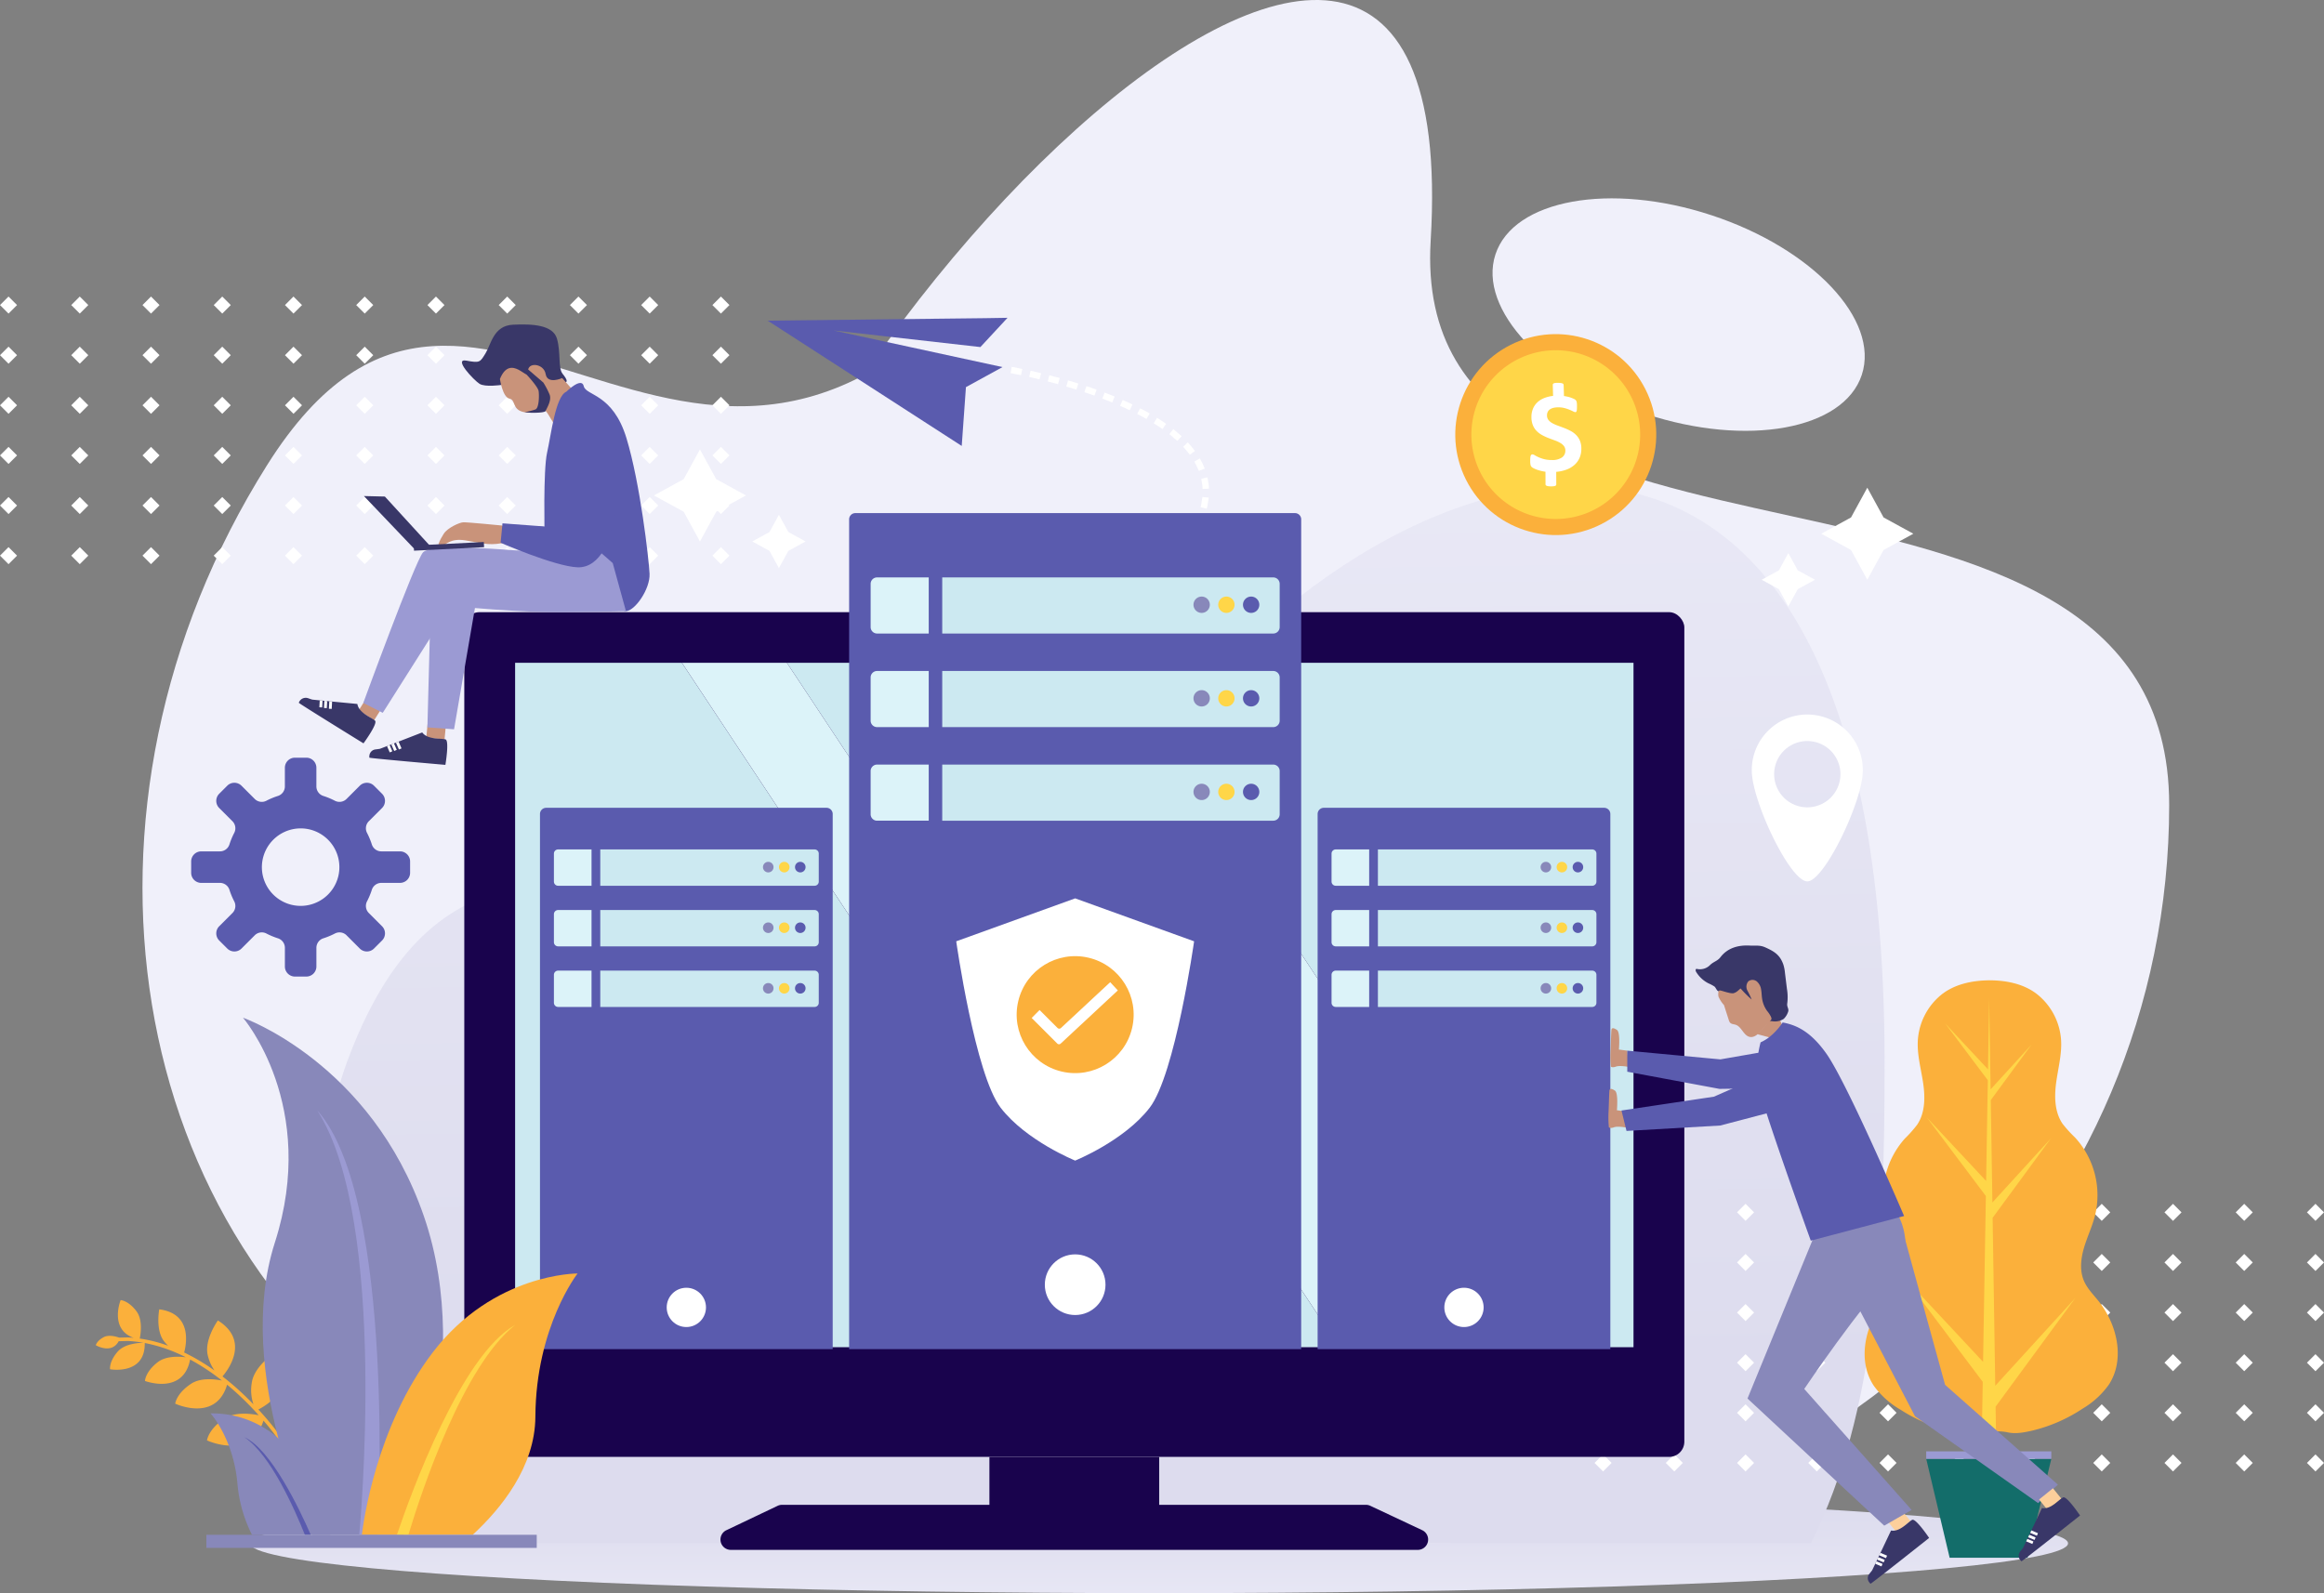 <svg xmlns="http://www.w3.org/2000/svg" xmlns:xlink="http://www.w3.org/1999/xlink" width="748.372" height="513.136" viewBox="0 0 748.372 513.136"><rect x="0" y="0" width="748.372" height="513.136" fill="#808080" stroke="none"/><defs><style>.a{fill:url(#a);}.b{fill:url(#b);}.c{fill:url(#c);}.d{fill:url(#d);}.e{fill:url(#e);}.f,.h{fill:#fff;}.g{fill:#5a5bae;}.h{fill-rule:evenodd;}.i{fill:#19034d;}.j{fill:#cce9f1;}.k{fill:#dcf3f9;}.l{fill:#fbb03b;}.m{fill:#ffd648;}.n{fill:#136d6a;}.o{fill:#9b9ad3;}.p{fill:#8888ba;}.q{fill:#c9937a;}.r{fill:#393768;}.s{fill:#fdcf9b;}</style><linearGradient id="a" x1="0.5" y1="1.783" x2="0.5" y2="0.155" gradientUnits="objectBoundingBox"><stop offset="0" stop-color="#f0f0fa"/><stop offset="0.998" stop-color="#dddcee"/></linearGradient><linearGradient id="b" x1="1.332" y1="0.5" x2="2.332" y2="0.5" xlink:href="#a"/><linearGradient id="c" x1="6.577" y1="0.024" x2="6.963" y2="0.668" xlink:href="#a"/><linearGradient id="d" x1="-5.573" y1="-0.103" x2="-5.555" y2="0.981" xlink:href="#a"/><linearGradient id="e" x1="-12.001" y1="-0.573" x2="-12.263" y2="0.736" xlink:href="#a"/></defs><g transform="translate(-35.61 -49.328)"><ellipse class="a" cx="292.735" cy="16.046" rx="292.735" ry="16.046" transform="translate(116.091 530.371)"/><path class="b" d="M446.81,393.432c-60.316,139.21-204.543,149.963-302.026,88.675S24.472,281.752,93.793,171.49,236.267,238.664,340.946,89.3C413.3-13.94,498.59,273.924,446.81,393.432Z" transform="translate(27.794 27.693)"/><path class="c" d="M599.107,308.6c0,131.341-106.472,237.814-237.814,237.814S123.479,439.946,123.479,308.6,373.826-79.654,361.293,126.825C353.673,252.385,599.107,177.266,599.107,308.6Z" transform="translate(135.022 0)"/><path class="d" d="M555.224,451.558c21.254-42.4,23.745-96.24,23.745-154.843,0-279.014-188.91-188.915-247.6-81.3-65.468,120.056-195.82-60.126-247.6,81.3-20.148,55.03,8.259,112.439,33.633,154.843Z" transform="translate(63.519 94.86)"/><ellipse class="e" cx="33.707" cy="62.093" rx="33.707" ry="62.093" transform="translate(506.649 163.29) rotate(-71.807)"/><rect class="f" width="3.883" height="3.883" transform="matrix(0.707, -0.707, 0.707, 0.707, 755.549, 504.374)"/><rect class="f" width="3.883" height="3.883" transform="translate(755.549 488.233) rotate(-45)"/><rect class="f" width="3.883" height="3.883" transform="translate(755.549 472.091) rotate(-45)"/><rect class="f" width="3.883" height="3.883" transform="translate(755.549 455.949) rotate(-45)"/><rect class="f" width="3.883" height="3.883" transform="matrix(0.707, -0.707, 0.707, 0.707, 755.549, 439.808)"/><rect class="f" width="3.883" height="3.883" transform="matrix(0.707, -0.707, 0.707, 0.707, 755.549, 520.516)"/><rect class="f" width="3.883" height="3.883" transform="matrix(0.707, -0.707, 0.707, 0.707, 732.609, 504.374)"/><rect class="f" width="3.883" height="3.883" transform="translate(732.609 488.233) rotate(-45)"/><rect class="f" width="3.883" height="3.883" transform="translate(732.609 472.091) rotate(-45)"/><rect class="f" width="3.883" height="3.883" transform="translate(732.609 455.949) rotate(-45)"/><rect class="f" width="3.883" height="3.883" transform="matrix(0.707, -0.707, 0.707, 0.707, 732.609, 439.808)"/><rect class="f" width="3.883" height="3.883" transform="matrix(0.707, -0.707, 0.707, 0.707, 732.609, 520.516)"/><rect class="f" width="3.883" height="3.883" transform="translate(709.668 504.374) rotate(-44.998)"/><rect class="f" width="3.883" height="3.883" transform="translate(709.668 488.233) rotate(-45.001)"/><rect class="f" width="3.883" height="3.883" transform="translate(709.668 472.091) rotate(-45.001)"/><rect class="f" width="3.883" height="3.883" transform="translate(709.668 455.949) rotate(-45.001)"/><rect class="f" width="3.883" height="3.883" transform="translate(709.668 439.808) rotate(-45.003)"/><rect class="f" width="3.883" height="3.883" transform="translate(709.668 520.516) rotate(-45.003)"/><rect class="f" width="3.883" height="3.883" transform="translate(686.727 504.374) rotate(-45)"/><rect class="f" width="3.883" height="3.883" transform="matrix(0.707, -0.707, 0.707, 0.707, 686.727, 488.233)"/><rect class="f" width="3.883" height="3.883" transform="matrix(0.707, -0.707, 0.707, 0.707, 686.727, 472.091)"/><rect class="f" width="3.883" height="3.883" transform="matrix(0.707, -0.707, 0.707, 0.707, 686.727, 455.949)"/><rect class="f" width="3.883" height="3.883" transform="translate(686.727 439.808) rotate(-45.005)"/><rect class="f" width="3.883" height="3.883" transform="matrix(0.707, -0.707, 0.707, 0.707, 686.727, 520.516)"/><rect class="f" width="3.883" height="3.883" transform="translate(663.787 504.374) rotate(-45)"/><rect class="f" width="3.883" height="3.883" transform="matrix(0.707, -0.707, 0.707, 0.707, 663.787, 488.233)"/><rect class="f" width="3.883" height="3.883" transform="matrix(0.707, -0.707, 0.707, 0.707, 663.787, 472.091)"/><rect class="f" width="3.883" height="3.883" transform="matrix(0.707, -0.707, 0.707, 0.707, 663.787, 455.949)"/><rect class="f" width="3.883" height="3.883" transform="translate(663.787 439.808) rotate(-45.005)"/><rect class="f" width="3.883" height="3.883" transform="matrix(0.707, -0.707, 0.707, 0.707, 663.787, 520.516)"/><rect class="f" width="3.883" height="3.883" transform="translate(640.846 504.374) rotate(-45)"/><rect class="f" width="3.883" height="3.883" transform="matrix(0.707, -0.707, 0.707, 0.707, 640.846, 488.233)"/><rect class="f" width="3.883" height="3.883" transform="matrix(0.707, -0.707, 0.707, 0.707, 640.846, 472.091)"/><rect class="f" width="3.883" height="3.883" transform="matrix(0.707, -0.707, 0.707, 0.707, 640.846, 455.949)"/><rect class="f" width="3.883" height="3.883" transform="translate(640.846 439.808) rotate(-45.005)"/><rect class="f" width="3.883" height="3.883" transform="matrix(0.707, -0.707, 0.707, 0.707, 640.846, 520.516)"/><rect class="f" width="3.883" height="3.883" transform="matrix(0.707, -0.707, 0.707, 0.707, 617.905, 504.374)"/><rect class="f" width="3.883" height="3.883" transform="translate(617.905 488.233) rotate(-45)"/><rect class="f" width="3.883" height="3.883" transform="translate(617.905 472.091) rotate(-45)"/><rect class="f" width="3.883" height="3.883" transform="translate(617.905 455.949) rotate(-45)"/><rect class="f" width="3.883" height="3.883" transform="matrix(0.707, -0.707, 0.707, 0.707, 617.905, 439.808)"/><rect class="f" width="3.883" height="3.883" transform="translate(617.905 520.516) rotate(-45)"/><rect class="f" width="3.883" height="3.883" transform="matrix(0.707, -0.707, 0.707, 0.707, 594.964, 504.374)"/><rect class="f" width="3.883" height="3.883" transform="translate(594.964 488.233) rotate(-45)"/><rect class="f" width="3.883" height="3.883" transform="translate(594.964 472.091) rotate(-45)"/><rect class="f" width="3.883" height="3.883" transform="translate(594.964 455.949) rotate(-45)"/><rect class="f" width="3.883" height="3.883" transform="matrix(0.707, -0.707, 0.707, 0.707, 594.964, 439.808)"/><rect class="f" width="3.883" height="3.883" transform="matrix(0.707, -0.707, 0.707, 0.707, 594.964, 520.516)"/><rect class="f" width="3.883" height="3.883" transform="matrix(0.707, -0.707, 0.707, 0.707, 572.024, 504.374)"/><rect class="f" width="3.883" height="3.883" transform="translate(572.024 488.233) rotate(-45)"/><rect class="f" width="3.883" height="3.883" transform="translate(572.024 472.091) rotate(-45)"/><rect class="f" width="3.883" height="3.883" transform="translate(572.024 455.949) rotate(-45)"/><rect class="f" width="3.883" height="3.883" transform="matrix(0.707, -0.707, 0.707, 0.707, 572.024, 439.808)"/><rect class="f" width="3.883" height="3.883" transform="matrix(0.707, -0.707, 0.707, 0.707, 572.024, 520.516)"/><rect class="f" width="3.883" height="3.883" transform="matrix(0.707, -0.707, 0.707, 0.707, 778.49, 504.374)"/><rect class="f" width="3.883" height="3.883" transform="translate(778.49 488.233) rotate(-45)"/><rect class="f" width="3.883" height="3.883" transform="translate(778.49 472.091) rotate(-45)"/><rect class="f" width="3.883" height="3.883" transform="translate(778.49 455.949) rotate(-45)"/><rect class="f" width="3.883" height="3.883" transform="matrix(0.707, -0.707, 0.707, 0.707, 778.49, 439.808)"/><rect class="f" width="3.883" height="3.883" transform="matrix(0.707, -0.707, 0.707, 0.707, 778.49, 520.516)"/><rect class="f" width="3.883" height="3.883" transform="matrix(0.707, -0.707, 0.707, 0.707, 549.083, 504.374)"/><rect class="f" width="3.883" height="3.883" transform="translate(549.083 488.233) rotate(-45)"/><rect class="f" width="3.883" height="3.883" transform="translate(549.083 472.091) rotate(-45)"/><rect class="f" width="3.883" height="3.883" transform="translate(549.083 455.949) rotate(-45)"/><rect class="f" width="3.883" height="3.883" transform="matrix(0.707, -0.707, 0.707, 0.707, 549.083, 439.808)"/><rect class="f" width="3.883" height="3.883" transform="translate(549.083 520.516) rotate(-45.002)"/><rect class="f" width="3.883" height="3.883" transform="matrix(0.707, -0.707, 0.707, 0.707, 58.551, 163.726)"/><rect class="f" width="3.883" height="3.883" transform="matrix(0.707, -0.707, 0.707, 0.707, 58.551, 179.868)"/><rect class="f" width="3.883" height="3.883" transform="translate(58.551 196.01) rotate(-45)"/><rect class="f" width="3.883" height="3.883" transform="translate(58.551 212.151) rotate(-45)"/><rect class="f" width="3.883" height="3.883" transform="translate(58.551 228.293) rotate(-45)"/><rect class="f" width="3.883" height="3.883" transform="matrix(0.707, -0.707, 0.707, 0.707, 58.551, 147.585)"/><rect class="f" width="3.883" height="3.883" transform="matrix(0.707, -0.707, 0.707, 0.707, 81.491, 163.726)"/><rect class="f" width="3.883" height="3.883" transform="matrix(0.707, -0.707, 0.707, 0.707, 81.491, 179.868)"/><rect class="f" width="3.883" height="3.883" transform="matrix(0.707, -0.707, 0.707, 0.707, 81.491, 196.01)"/><rect class="f" width="3.883" height="3.883" transform="matrix(0.707, -0.707, 0.707, 0.707, 81.491, 212.152)"/><rect class="f" width="3.883" height="3.883" transform="matrix(0.707, -0.707, 0.707, 0.707, 81.491, 228.293)"/><rect class="f" width="3.883" height="3.883" transform="matrix(0.707, -0.707, 0.707, 0.707, 81.491, 147.585)"/><rect class="f" width="3.883" height="3.883" transform="translate(104.432 163.726) rotate(-45)"/><rect class="f" width="3.883" height="3.883" transform="translate(104.432 179.868) rotate(-45)"/><rect class="f" width="3.883" height="3.883" transform="matrix(0.707, -0.707, 0.707, 0.707, 104.432, 196.01)"/><rect class="f" width="3.883" height="3.883" transform="matrix(0.707, -0.707, 0.707, 0.707, 104.432, 212.152)"/><rect class="f" width="3.883" height="3.883" transform="matrix(0.707, -0.707, 0.707, 0.707, 104.432, 228.293)"/><rect class="f" width="3.883" height="3.883" transform="matrix(0.707, -0.707, 0.707, 0.707, 104.432, 147.585)"/><rect class="f" width="3.883" height="3.883" transform="translate(127.373 163.726) rotate(-45)"/><rect class="f" width="3.883" height="3.883" transform="translate(127.373 179.868) rotate(-45)"/><rect class="f" width="3.883" height="3.883" transform="translate(127.373 196.01) rotate(-45.002)"/><rect class="f" width="3.883" height="3.883" transform="translate(127.373 212.152) rotate(-45.002)"/><rect class="f" width="3.883" height="3.883" transform="translate(127.373 228.293) rotate(-45.002)"/><rect class="f" width="3.883" height="3.883" transform="matrix(0.707, -0.707, 0.707, 0.707, 127.373, 147.585)"/><rect class="f" width="3.883" height="3.883" transform="matrix(0.707, -0.707, 0.707, 0.707, 150.314, 163.726)"/><rect class="f" width="3.883" height="3.883" transform="matrix(0.707, -0.707, 0.707, 0.707, 150.314, 179.868)"/><rect class="f" width="3.883" height="3.883" transform="translate(150.314 196.01) rotate(-45)"/><rect class="f" width="3.883" height="3.883" transform="translate(150.313 212.151) rotate(-45)"/><rect class="f" width="3.883" height="3.883" transform="translate(150.314 228.293) rotate(-45)"/><rect class="f" width="3.883" height="3.883" transform="translate(150.313 147.585) rotate(-45)"/><rect class="f" width="3.883" height="3.883" transform="matrix(0.707, -0.707, 0.707, 0.707, 173.254, 163.726)"/><rect class="f" width="3.883" height="3.883" transform="matrix(0.707, -0.707, 0.707, 0.707, 173.254, 179.868)"/><rect class="f" width="3.883" height="3.883" transform="translate(173.254 196.01) rotate(-45)"/><rect class="f" width="3.883" height="3.883" transform="translate(173.254 212.151) rotate(-45)"/><rect class="f" width="3.883" height="3.883" transform="translate(173.254 228.293) rotate(-45)"/><rect class="f" width="3.883" height="3.883" transform="matrix(0.707, -0.707, 0.707, 0.707, 173.254, 147.585)"/><rect class="f" width="3.883" height="3.883" transform="matrix(0.707, -0.707, 0.707, 0.707, 196.195, 163.726)"/><rect class="f" width="3.883" height="3.883" transform="matrix(0.707, -0.707, 0.707, 0.707, 196.195, 179.868)"/><rect class="f" width="3.883" height="3.883" transform="translate(196.195 196.01) rotate(-45)"/><rect class="f" width="3.883" height="3.883" transform="translate(196.195 212.151) rotate(-45)"/><rect class="f" width="3.883" height="3.883" transform="translate(196.195 228.293) rotate(-45)"/><rect class="f" width="3.883" height="3.883" transform="matrix(0.707, -0.707, 0.707, 0.707, 196.195, 147.585)"/><rect class="f" width="3.883" height="3.883" transform="matrix(0.707, -0.707, 0.707, 0.707, 219.136, 163.726)"/><rect class="f" width="3.883" height="3.883" transform="matrix(0.707, -0.707, 0.707, 0.707, 219.136, 179.868)"/><rect class="f" width="3.883" height="3.883" transform="translate(219.136 196.01) rotate(-45)"/><rect class="f" width="3.883" height="3.883" transform="translate(219.136 212.151) rotate(-45)"/><rect class="f" width="3.883" height="3.883" transform="translate(219.136 228.293) rotate(-45)"/><rect class="f" width="3.883" height="3.883" transform="matrix(0.707, -0.707, 0.707, 0.707, 219.136, 147.585)"/><rect class="f" width="3.883" height="3.883" transform="translate(242.076 163.726) rotate(-44.997)"/><rect class="f" width="3.883" height="3.883" transform="translate(242.076 179.868) rotate(-44.997)"/><rect class="f" width="3.883" height="3.883" transform="translate(242.076 196.01) rotate(-45)"/><rect class="f" width="3.883" height="3.883" transform="translate(242.076 212.151) rotate(-45)"/><rect class="f" width="3.883" height="3.883" transform="translate(242.076 228.293) rotate(-45)"/><rect class="f" width="3.883" height="3.883" transform="matrix(0.707, -0.707, 0.707, 0.707, 242.076, 147.585)"/><rect class="f" width="3.883" height="3.883" transform="matrix(0.707, -0.707, 0.707, 0.707, 35.61, 163.726)"/><rect class="f" width="3.883" height="3.883" transform="matrix(0.707, -0.707, 0.707, 0.707, 35.61, 179.868)"/><rect class="f" width="3.883" height="3.883" transform="translate(35.61 196.01) rotate(-45)"/><rect class="f" width="3.883" height="3.883" transform="translate(35.61 212.151) rotate(-45)"/><rect class="f" width="3.883" height="3.883" transform="translate(35.61 228.293) rotate(-45)"/><rect class="f" width="3.883" height="3.883" transform="matrix(0.707, -0.707, 0.707, 0.707, 35.61, 147.585)"/><rect class="f" width="3.883" height="3.883" transform="matrix(0.707, -0.707, 0.707, 0.707, 265.017, 163.726)"/><rect class="f" width="3.883" height="3.883" transform="matrix(0.707, -0.707, 0.707, 0.707, 265.017, 179.868)"/><rect class="f" width="3.883" height="3.883" transform="translate(265.017 196.01) rotate(-45)"/><rect class="f" width="3.883" height="3.883" transform="translate(265.017 212.151) rotate(-45)"/><rect class="f" width="3.883" height="3.883" transform="translate(265.017 228.293) rotate(-45)"/><rect class="f" width="3.883" height="3.883" transform="matrix(0.707, -0.707, 0.707, 0.707, 265.017, 147.585)"/><path class="g" d="M59.878,178.955v3.655a3.247,3.247,0,0,0,3.247,3.247h6.007a3.215,3.215,0,0,1,3.067,2.222,23.774,23.774,0,0,0,1.555,3.742,3.211,3.211,0,0,1-.591,3.752l-4.251,4.254a3.243,3.243,0,0,0,0,4.589L71.5,207a3.246,3.246,0,0,0,4.591,0l4.251-4.251a3.215,3.215,0,0,1,3.752-.591,24.02,24.02,0,0,0,3.742,1.557,3.21,3.21,0,0,1,2.222,3.067v6a3.247,3.247,0,0,0,3.247,3.247h3.655a3.247,3.247,0,0,0,3.247-3.247v-6a3.21,3.21,0,0,1,2.222-3.067,24.009,24.009,0,0,0,3.742-1.555,3.211,3.211,0,0,1,3.752.588L114.169,207a3.246,3.246,0,0,0,4.591,0l2.585-2.585a3.243,3.243,0,0,0,0-4.589l-4.251-4.254a3.215,3.215,0,0,1-.591-3.752,23.775,23.775,0,0,0,1.555-3.742,3.215,3.215,0,0,1,3.067-2.222h6.007a3.247,3.247,0,0,0,3.247-3.247v-3.655a3.247,3.247,0,0,0-3.247-3.247h-6.007a3.212,3.212,0,0,1-3.067-2.222,23.873,23.873,0,0,0-1.555-3.742,3.215,3.215,0,0,1,.591-3.752l4.251-4.251a3.246,3.246,0,0,0,0-4.591l-2.585-2.585a3.246,3.246,0,0,0-4.591,0l-4.251,4.251a3.214,3.214,0,0,1-3.752.591,23.768,23.768,0,0,0-3.742-1.555,3.21,3.21,0,0,1-2.222-3.067v-6.007a3.246,3.246,0,0,0-3.247-3.244H93.3a3.246,3.246,0,0,0-3.247,3.244v6.007a3.21,3.21,0,0,1-2.222,3.067,23.769,23.769,0,0,0-3.742,1.555,3.215,3.215,0,0,1-3.752-.591l-4.251-4.251a3.246,3.246,0,0,0-4.591,0l-2.585,2.585a3.246,3.246,0,0,0,0,4.591l4.251,4.251a3.211,3.211,0,0,1,.591,3.752,23.873,23.873,0,0,0-1.555,3.742,3.212,3.212,0,0,1-3.067,2.222H63.125A3.247,3.247,0,0,0,59.878,178.955Zm37.692-10.41a12.48,12.48,0,1,1-14.682,14.679A12.495,12.495,0,0,1,97.57,168.545Z" transform="translate(37.291 147.835)"/><path class="g" d="M202.959,89.8l-69.891.8,62.479,40.352,1.356-18.943,11.771-6.455L154.259,93.755l47.3,5.352,3.256-3.511,5.484-5.914Z" transform="translate(149.757 62.007)"/><path class="h" d="M172.476,97.869l-.55,1.984c-1.1-.312-2.2-.6-3.308-.885l.515-1.994Q170.807,97.4,172.476,97.869Z" transform="translate(204.384 73.215)"/><path class="h" d="M166.714,96.4l3.37.791-.485,2-3.335-.783Z" transform="translate(200.767 72.331)"/><path class="h" d="M164.276,95.906l3.4.674-.421,2.013-3.356-.665Z" transform="translate(197.137 71.574)"/><path class="h" d="M175.552,101.1l.73-1.923,3.23,1.278-.782,1.9Z" transform="translate(215.038 76.598)"/><path class="h" d="M173.921,98.357c1.091.378,2.194.725,3.277,1.131l-.693,1.935c-1.068-.4-2.159-.741-3.234-1.116Z" transform="translate(211.535 75.34)"/><path class="h" d="M174.863,98.636l-.619,1.963c-1.086-.353-2.179-.677-3.275-1l.578-1.973C172.656,97.951,173.762,98.281,174.863,98.636Z" transform="translate(207.996 74.221)"/><path class="h" d="M183.159,102.383c.974.647,1.976,1.253,2.93,1.935L184.9,106c-.918-.657-1.89-1.245-2.833-1.872Z" transform="translate(225.056 81.526)"/><path class="h" d="M183.99,102.834l-1.02,1.786c-.972-.586-1.989-1.1-3-1.623l.944-1.826C181.95,101.708,182.988,102.23,183.99,102.834Z" transform="translate(221.834 79.662)"/><path class="h" d="M177.8,102l.827-1.882c1.07.441,2.113.961,3.163,1.451l-.888,1.854C179.873,102.941,178.856,102.433,177.8,102Z" transform="translate(218.498 78.041)"/><path class="h" d="M187.23,108.566l1.778-1.035c.586,1.058,1.108,2.166,1.588,3.28l-1.918.743C188.237,110.542,187.765,109.535,187.23,108.566Z" transform="translate(232.984 89.437)"/><path class="h" d="M185.809,106.9l1.5-1.4c.822.86,1.537,1.831,2.308,2.745l-1.654,1.223C187.242,108.616,186.58,107.713,185.809,106.9Z" transform="translate(230.8 86.317)"/><path class="h" d="M184.055,105.429l1.272-1.616,2.7,2.291-1.4,1.511Z" transform="translate(228.105 83.723)"/><path class="h" d="M190.471,115.452c-.469,1.1-.989,2.176-1.486,3.265l-1.829-.944c.462-1.017.951-2.027,1.393-3.052Z" transform="translate(232.87 100.485)"/><path class="h" d="M188.614,112.437l2.05.2-.284,1.8a9.674,9.674,0,0,1-.375,1.778l-1.989-.515a8.307,8.307,0,0,0,.337-1.626Z" transform="translate(234.19 96.975)"/><path class="h" d="M188.363,112.032l-.251-1.631,2-.462.287,1.819a8.689,8.689,0,0,1,.175,1.826l-2.055.089A7.292,7.292,0,0,0,188.363,112.032Z" transform="translate(234.339 93.137)"/><path class="h" d="M186.544,122.012c-.845.807-1.656,1.656-2.562,2.39l-1.362-1.542c.885-.713,1.667-1.537,2.488-2.318Z" transform="translate(225.9 109.428)"/><path class="h" d="M188.189,120.1l-2.339,2.634-1.5-1.408,2.253-2.536Z" transform="translate(228.56 106.736)"/><path class="h" d="M187.762,116.85l1.753,1.076-.924,1.519-1.057,1.418-1.659-1.216,1.013-1.355Z" transform="translate(230.902 103.757)"/><path class="h" d="M180.743,126.7l-2.947,1.839-1.057-1.765,2.9-1.81Z" transform="translate(216.864 116.223)"/><path class="h" d="M182.789,125.292l-2.866,1.974-1.143-1.71,2.813-1.937Z" transform="translate(219.999 114.157)"/><path class="h" d="M184.731,123.748c-.875.771-1.837,1.428-2.75,2.149l-1.243-1.639c.893-.705,1.837-1.347,2.686-2.1Z" transform="translate(223.008 111.913)"/><path class="h" d="M173.4,128.47l.894,1.853-3.133,1.467-.864-1.867Z" transform="translate(206.966 121.612)"/><path class="h" d="M176.486,129.2c-1.015.558-2.052,1.06-3.085,1.573l-.921-1.839c1.022-.507,2.05-1,3.049-1.555Z" transform="translate(210.32 119.937)"/><path class="h" d="M178.629,128c-1,.578-2,1.167-3.024,1.7l-.984-1.809c1.015-.523,2-1.1,2.986-1.672Z" transform="translate(213.608 118.155)"/><path class="h" d="M166.779,131.361l.75,1.915-3.22,1.249-.727-1.924Z" transform="translate(196.645 126.055)"/><path class="h" d="M169.011,130.454l.793,1.9-3.2,1.314-.768-1.908Z" transform="translate(200.115 124.66)"/><path class="h" d="M171.212,129.5l.84,1.878-3.169,1.382-.813-1.889Z" transform="translate(203.542 123.191)"/><path class="h" d="M159.964,133.819l.64,1.955-3.285,1.053-.623-1.96Z" transform="translate(186.065 129.831)"/><path class="h" d="M162.25,133.042l.674,1.943-3.266,1.114-.655-1.95Z" transform="translate(189.608 128.637)"/><path class="h" d="M164.512,132.227l.71,1.93-3.245,1.178-.69-1.938Z" transform="translate(193.12 127.386)"/><path class="h" d="M153.013,135.924l.549,1.982-3.328.906-.533-1.986Z" transform="translate(175.317 133.066)"/><path class="h" d="M155.338,135.256l.579,1.974-3.314.957-.562-1.978Z" transform="translate(178.91 132.04)"/><path class="h" d="M157.644,134.559l.609,1.965-3.3,1.01-.592-1.97Z" transform="translate(182.478 130.968)"/><path class="h" d="M142.623,138.453l3.348-.741.456,2.006-3.374.747Z" transform="translate(164.439 135.814)"/><path class="h" d="M148.324,137.152l.49,2-3.354.808-.472-2Z" transform="translate(168.073 134.954)"/><path class="h" d="M150.661,136.558l.52,1.99-3.34.859-.5-1.994Z" transform="translate(171.683 134.04)"/><rect class="i" width="392.878" height="272.079" rx="4.897" transform="translate(185.12 246.498)"/><path class="i" d="M128.971,257.918l16.506-7.856a3.322,3.322,0,0,1,1.431-.322h66.774V234.325h54.674V249.74h66.579a3.334,3.334,0,0,1,1.415.317l16.7,7.853a3.328,3.328,0,0,1-1.415,6.339H130.4A3.327,3.327,0,0,1,128.971,257.918Z" transform="translate(140.539 284.272)"/><path class="j" d="M345.4,133.483V353.931H322.275L176.327,133.483Z" transform="translate(216.23 129.315)"/><path class="j" d="M167.468,133.483,313.415,353.931H281.45L135.5,133.483Z" transform="translate(153.497 129.315)"/><path class="j" d="M115.351,133.483H154.7L300.649,353.931H101V133.483Z" transform="translate(100.486 129.315)"/><path class="k" d="M219.7,133.483,365.644,353.931H294.051L148.1,133.483Z" transform="translate(172.861 129.315)"/><path class="k" d="M155.985,133.483,301.933,353.931H268.12L122.173,133.483Z" transform="translate(133.015 129.315)"/><path class="l" d="M278.411,277.4c1.623-2.057,3.5-3.983,4.518-6.4,1.418-3.374.946-7.255-.132-10.75s-2.724-6.806-3.663-10.342a27.514,27.514,0,0,1,6.146-25.146,40.275,40.275,0,0,0,3.967-4.467c2.575-3.851,2.59-8.858,1.905-13.436s-1.981-9.132-1.7-13.754a20.639,20.639,0,0,1,7.392-14.52c4.223-3.478,9.9-4.7,15.382-4.779V173.8c.058,0,.117,0,.172,0l.175,0v.005c5.482.015,11.171,1.174,15.435,4.6a20.664,20.664,0,0,1,7.557,14.436c.327,4.619-.916,9.185-1.55,13.771s-.563,9.6,2.055,13.416a40.334,40.334,0,0,0,4.018,4.421,27.512,27.512,0,0,1,6.43,25.075c-.9,3.546-2.509,6.874-3.546,10.382s-1.466,7.394-.01,10.75c1.04,2.4,2.942,4.307,4.589,6.347,6.1,7.541,8.721,18.852,3.442,26.987a27.62,27.62,0,0,1-8.5,7.785,50.761,50.761,0,0,1-16.521,7.146c-2.585.563-5.261,1.07-7.858.416a18.325,18.325,0,0,0-4.891-.183,18.27,18.27,0,0,0-4.888.238c-2.59.685-5.269.205-7.861-.33a50.751,50.751,0,0,1-16.6-6.956,27.59,27.59,0,0,1-8.589-7.691C269.9,296.348,272.4,285.009,278.411,277.4Z" transform="translate(363.739 191.269)"/><path class="m" d="M277.362,265.975l25.351,27.16.9-53.409c-3.823-5.083-19.009-25.3-19.009-25.3l19.091,20.453.548-32.451c-1.656-2.2-13.733-18.279-13.733-18.279L304.3,198.922l.383-22.807.459,29.257,13.2-14.461s-10.547,14.378-13.142,17.911l.518,32.979,18.873-20.681s-15.166,20.671-18.8,25.615l.847,54.1,25.772-28.245s-23.022,31.386-25.666,34.98l.124,7.985-4.533.025.271-16C297.675,293.018,277.362,265.975,277.362,265.975Z" transform="translate(371.483 194.825)"/><rect class="l" width="4.549" height="8.724" transform="translate(678.304 519.099) rotate(180)"/><path class="n" d="M320.421,234.566H280.139l7.546,31.848h25.079Z" transform="translate(375.749 284.641)"/><rect class="o" width="40.282" height="2.416" transform="translate(696.17 519.207) rotate(180)"/><path class="f" d="M276.4,120.836l-9.583,5.241,9.583,5.241,5.241,9.583,5.241-9.583,9.583-5.241-9.583-5.241-5.241-9.583Z" transform="translate(355.276 95.156)"/><path class="f" d="M264.8,125.106l-5.549,3.035,5.549,3.035,3.035,5.549,3.035-5.549,5.549-3.035-5.549-3.035-3.035-5.549Z" transform="translate(343.651 107.917)"/><path class="f" d="M138.688,115.975l9.583,5.241-9.583,5.241-5.241,9.583-5.241-9.583-9.583-5.241,9.583-5.241,5.241-9.583Z" transform="translate(127.56 87.685)"/><path class="f" d="M142.727,120.244l5.549,3.035-5.549,3.035-3.035,5.549-3.035-5.549-5.549-3.035,5.549-3.035,3.035-5.549Z" transform="translate(146.746 100.446)"/><path class="f" d="M257.994,157.989c0,9.875,12.333,35.728,17.881,35.728,5.451,0,17.881-25.853,17.881-35.728a17.881,17.881,0,1,0-35.761,0Zm7.2,1.2a10.677,10.677,0,1,1,10.677,10.677A10.675,10.675,0,0,1,265.2,159.194Z" transform="translate(341.721 139.495)"/><circle class="l" cx="32.357" cy="32.357" r="32.357" transform="translate(493.134 174.998) rotate(-26.778)"/><path class="m" d="M276.75,120.959A27.176,27.176,0,1,1,249.56,93.8,27.176,27.176,0,0,1,276.75,120.959Z" transform="translate(287.024 68.333)"/><path class="f" d="M246.331,119.175a7.214,7.214,0,0,1-.576,2.935,6.514,6.514,0,0,1-1.639,2.255,8.072,8.072,0,0,1-2.557,1.517,12.1,12.1,0,0,1-3.315.723l.018,4.054a.716.716,0,0,1-.084.266.5.5,0,0,1-.246.19,2.089,2.089,0,0,1-.495.122,5.177,5.177,0,0,1-.786.048,6.662,6.662,0,0,1-.974-.056,1.972,1.972,0,0,1-.578-.162.515.515,0,0,1-.274-.274.671.671,0,0,1-.03-.378l-.018-3.846a14.456,14.456,0,0,1-1.535-.294,12.407,12.407,0,0,1-1.306-.4,8.189,8.189,0,0,1-1.015-.446,2.756,2.756,0,0,1-.644-.444,1.29,1.29,0,0,1-.312-.644,6.375,6.375,0,0,1-.1-1.258c0-.431.013-.784.038-1.063a2.292,2.292,0,0,1,.132-.644.616.616,0,0,1,.238-.312.632.632,0,0,1,.33-.086,1.626,1.626,0,0,1,.72.284,12.671,12.671,0,0,0,1.213.624,11.428,11.428,0,0,0,1.791.627,9.633,9.633,0,0,0,2.473.282,5.418,5.418,0,0,0,3.3-.824,2.621,2.621,0,0,0,1.081-2.189,2.353,2.353,0,0,0-.467-1.5,4.26,4.26,0,0,0-1.24-1.032,11.007,11.007,0,0,0-1.753-.794c-.652-.233-1.316-.484-2-.748a16.76,16.76,0,0,1-2-.928,7.591,7.591,0,0,1-1.755-1.3,5.83,5.83,0,0,1-1.24-1.885,6.989,6.989,0,0,1-.467-2.681,6.792,6.792,0,0,1,.474-2.587,5.942,5.942,0,0,1,1.362-2.037,6.847,6.847,0,0,1,2.187-1.413,10.885,10.885,0,0,1,2.948-.731l-.1-3.6a.636.636,0,0,1,.084-.256.609.609,0,0,1,.246-.19,1.677,1.677,0,0,1,.484-.122,6.617,6.617,0,0,1,.794-.038,6.922,6.922,0,0,1,.977.056,2.057,2.057,0,0,1,.6.16.49.49,0,0,1,.266.274,1.2,1.2,0,0,1,.056.381l.1,3.374c.355.051.728.122,1.119.208a10.065,10.065,0,0,1,1.1.312,9.119,9.119,0,0,1,.928.381,2.172,2.172,0,0,1,.578.358,1.415,1.415,0,0,1,.246.322,1.461,1.461,0,0,1,.134.4,4.337,4.337,0,0,1,.066.568c.013.221.018.477.018.769,0,.391-.008.713-.028.964a2.1,2.1,0,0,1-.1.578.547.547,0,0,1-.17.266.389.389,0,0,1-.226.066,1.75,1.75,0,0,1-.72-.246q-.476-.243-1.167-.53a14.217,14.217,0,0,0-1.59-.53,7.584,7.584,0,0,0-1.981-.244,6.5,6.5,0,0,0-1.684.19,3.155,3.155,0,0,0-1.136.53,2.11,2.11,0,0,0-.644.814,2.558,2.558,0,0,0-.208,1.043,2.348,2.348,0,0,0,.474,1.5A4.115,4.115,0,0,0,237,110.938a12.409,12.409,0,0,0,1.781.794c.665.238,1.339.492,2.027.756a19.609,19.609,0,0,1,2.029.918,7.359,7.359,0,0,1,1.771,1.289,5.832,5.832,0,0,1,1.253,1.854A6.589,6.589,0,0,1,246.331,119.175Z" transform="translate(298.502 74.696)"/><path class="g" d="M0,0H145.576a0,0,0,0,1,0,0V267.264a2,2,0,0,1-2,2H2a2,2,0,0,1-2-2V0A0,0,0,0,1,0,0Z" transform="translate(454.62 483.858) rotate(180)"/><path class="j" d="M155.224,122.645H261.816a2.074,2.074,0,0,1,2.075,2.072v13.926a2.074,2.074,0,0,1-2.075,2.072H155.224Z" transform="translate(183.802 112.661)"/><path class="k" d="M148.208,122.645h16.635v18.071H148.208a2.073,2.073,0,0,1-2.072-2.072V124.717A2.073,2.073,0,0,1,148.208,122.645Z" transform="translate(169.837 112.661)"/><path class="g" d="M196.032,125.078a2.629,2.629,0,1,1-2.628,2.628A2.631,2.631,0,0,1,196.032,125.078Z" transform="translate(242.471 116.4)"/><path class="m" d="M192.892,125.078a2.629,2.629,0,1,1-2.63,2.628A2.631,2.631,0,0,1,192.892,125.078Z" transform="translate(237.643 116.4)"/><path class="p" d="M189.751,125.078a2.629,2.629,0,1,1-2.63,2.628A2.631,2.631,0,0,1,189.751,125.078Z" transform="translate(232.816 116.4)"/><path class="j" d="M155.224,134.527H261.816a2.074,2.074,0,0,1,2.075,2.075v13.924a2.074,2.074,0,0,1-2.075,2.075H155.224Z" transform="translate(183.802 130.919)"/><path class="k" d="M148.208,134.527h16.635V152.6H148.208a2.074,2.074,0,0,1-2.072-2.075V136.6A2.074,2.074,0,0,1,148.208,134.527Z" transform="translate(169.837 130.919)"/><path class="g" d="M196.032,136.96a2.629,2.629,0,1,1-2.628,2.63A2.631,2.631,0,0,1,196.032,136.96Z" transform="translate(242.471 134.658)"/><path class="m" d="M192.892,136.96a2.629,2.629,0,1,1-2.63,2.63A2.631,2.631,0,0,1,192.892,136.96Z" transform="translate(237.643 134.658)"/><path class="p" d="M189.751,136.96a2.629,2.629,0,1,1-2.63,2.63A2.631,2.631,0,0,1,189.751,136.96Z" transform="translate(232.816 134.658)"/><path class="j" d="M155.224,146.41H261.816a2.074,2.074,0,0,1,2.075,2.075v13.924a2.074,2.074,0,0,1-2.075,2.075H155.224Z" transform="translate(183.802 149.179)"/><path class="k" d="M148.208,146.41h16.635v18.073H148.208a2.074,2.074,0,0,1-2.072-2.075V148.485A2.074,2.074,0,0,1,148.208,146.41Z" transform="translate(169.837 149.179)"/><path class="g" d="M196.032,148.843a2.629,2.629,0,1,1-2.628,2.63A2.631,2.631,0,0,1,196.032,148.843Z" transform="translate(242.471 152.918)"/><path class="m" d="M192.892,148.843a2.629,2.629,0,1,1-2.63,2.63A2.631,2.631,0,0,1,192.892,148.843Z" transform="translate(237.643 152.918)"/><path class="p" d="M189.751,148.843a2.629,2.629,0,1,1-2.63,2.63A2.631,2.631,0,0,1,189.751,148.843Z" transform="translate(232.816 152.918)"/><circle class="f" cx="9.768" cy="9.768" r="9.768" transform="translate(372.064 453.342)"/><path class="g" d="M154.5,176.765s7.092,50.063,16.686,62.492,27.951,19.824,27.951,19.824,18.355-7.392,27.951-19.824,16.686-62.492,16.686-62.492L199.139,160.64,154.5,176.765" transform="translate(182.693 171.045)"/><path class="f" d="M195.3,163.4,157,177.232s6.085,42.953,14.317,53.617S195.3,247.857,195.3,247.857s15.75-6.342,23.981-17.008S233.6,177.232,233.6,177.232Z" transform="translate(186.533 175.279)"/><circle class="l" cx="18.835" cy="18.835" r="18.835" transform="translate(359.164 390.117) rotate(-76.674)"/><path class="f" d="M175.922,193.82a.792.792,0,0,1-1.1-.018l-8.244-8.242L169.131,183l5.778,5.778a.792.792,0,0,0,1.1.018l15.851-14.758,2.463,2.648Z" transform="translate(201.248 191.639)"/><path class="g" d="M0,0H94.261a0,0,0,0,1,0,0V172.349a2,2,0,0,1-2,2H2a2,2,0,0,1-2-2V0A0,0,0,0,1,0,0Z" transform="translate(303.756 483.858) rotate(180)"/><path class="j" d="M111.813,157.184h69.019a1.343,1.343,0,0,1,1.342,1.344v9.015a1.345,1.345,0,0,1-1.342,1.344H111.813Z" transform="translate(117.096 165.735)"/><path class="k" d="M107.27,157.184h10.773v11.7H107.27a1.345,1.345,0,0,1-1.342-1.344v-9.015A1.343,1.343,0,0,1,107.27,157.184Z" transform="translate(108.053 165.735)"/><path class="g" d="M138.236,158.76a1.7,1.7,0,1,1-1.7,1.7A1.7,1.7,0,0,1,138.236,158.76Z" transform="translate(155.083 168.157)"/><path class="m" d="M136.2,158.76a1.7,1.7,0,1,1-1.7,1.7A1.7,1.7,0,0,1,136.2,158.76Z" transform="translate(151.957 168.157)"/><path class="p" d="M134.171,158.76a1.7,1.7,0,1,1-1.7,1.7A1.7,1.7,0,0,1,134.171,158.76Z" transform="translate(148.832 168.157)"/><path class="j" d="M111.813,164.878h69.019a1.343,1.343,0,0,1,1.342,1.344v9.015a1.343,1.343,0,0,1-1.342,1.344H111.813Z" transform="translate(117.096 177.558)"/><path class="k" d="M107.27,164.878h10.773v11.7H107.27a1.343,1.343,0,0,1-1.342-1.344v-9.015A1.343,1.343,0,0,1,107.27,164.878Z" transform="translate(108.053 177.558)"/><path class="g" d="M138.236,166.454a1.7,1.7,0,1,1-1.7,1.7A1.7,1.7,0,0,1,138.236,166.454Z" transform="translate(155.083 179.979)"/><path class="m" d="M136.2,166.454a1.7,1.7,0,1,1-1.7,1.7A1.7,1.7,0,0,1,136.2,166.454Z" transform="translate(151.957 179.979)"/><path class="p" d="M134.171,166.454a1.7,1.7,0,1,1-1.7,1.7A1.7,1.7,0,0,1,134.171,166.454Z" transform="translate(148.832 179.979)"/><path class="j" d="M111.813,172.572h69.019a1.343,1.343,0,0,1,1.342,1.344v9.015a1.343,1.343,0,0,1-1.342,1.344H111.813Z" transform="translate(117.096 189.38)"/><path class="k" d="M107.27,172.572h10.773v11.7H107.27a1.343,1.343,0,0,1-1.342-1.344v-9.015A1.343,1.343,0,0,1,107.27,172.572Z" transform="translate(108.053 189.38)"/><path class="g" d="M138.236,174.148a1.7,1.7,0,1,1-1.7,1.7A1.7,1.7,0,0,1,138.236,174.148Z" transform="translate(155.083 191.802)"/><path class="m" d="M136.2,174.148a1.7,1.7,0,1,1-1.7,1.7A1.7,1.7,0,0,1,136.2,174.148Z" transform="translate(151.957 191.802)"/><path class="p" d="M134.171,174.148a1.7,1.7,0,1,1-1.7,1.7A1.7,1.7,0,0,1,134.171,174.148Z" transform="translate(148.832 191.802)"/><circle class="f" cx="6.325" cy="6.325" r="6.325" transform="translate(250.3 464.099)"/><path class="g" d="M0,0H94.261a0,0,0,0,1,0,0V172.349a2,2,0,0,1-2,2H2a2,2,0,0,1-2-2V0A0,0,0,0,1,0,0Z" transform="translate(554.17 483.858) rotate(180)"/><path class="j" d="M210.532,157.184h69.019a1.343,1.343,0,0,1,1.344,1.344v9.015a1.345,1.345,0,0,1-1.344,1.344H210.532Z" transform="translate(268.79 165.735)"/><path class="k" d="M205.991,157.184h10.771v11.7H205.991a1.345,1.345,0,0,1-1.344-1.344v-9.015A1.343,1.343,0,0,1,205.991,157.184Z" transform="translate(259.747 165.735)"/><path class="g" d="M236.956,158.76a1.7,1.7,0,1,1-1.7,1.7A1.7,1.7,0,0,1,236.956,158.76Z" transform="translate(306.778 168.157)"/><path class="m" d="M234.922,158.76a1.7,1.7,0,1,1-1.7,1.7A1.7,1.7,0,0,1,234.922,158.76Z" transform="translate(303.653 168.157)"/><path class="p" d="M232.888,158.76a1.7,1.7,0,1,1-1.7,1.7A1.7,1.7,0,0,1,232.888,158.76Z" transform="translate(300.527 168.157)"/><path class="j" d="M210.532,164.878h69.019a1.343,1.343,0,0,1,1.344,1.344v9.015a1.343,1.343,0,0,1-1.344,1.344H210.532Z" transform="translate(268.79 177.558)"/><path class="k" d="M205.991,164.878h10.771v11.7H205.991a1.343,1.343,0,0,1-1.344-1.344v-9.015A1.343,1.343,0,0,1,205.991,164.878Z" transform="translate(259.747 177.558)"/><path class="g" d="M236.956,166.454a1.7,1.7,0,1,1-1.7,1.7A1.7,1.7,0,0,1,236.956,166.454Z" transform="translate(306.778 179.979)"/><path class="m" d="M234.922,166.454a1.7,1.7,0,1,1-1.7,1.7A1.7,1.7,0,0,1,234.922,166.454Z" transform="translate(303.653 179.979)"/><path class="p" d="M232.888,166.454a1.7,1.7,0,1,1-1.7,1.7A1.7,1.7,0,0,1,232.888,166.454Z" transform="translate(300.527 179.979)"/><path class="j" d="M210.532,172.572h69.019a1.343,1.343,0,0,1,1.344,1.344v9.015a1.343,1.343,0,0,1-1.344,1.344H210.532Z" transform="translate(268.79 189.38)"/><path class="k" d="M205.991,172.572h10.771v11.7H205.991a1.343,1.343,0,0,1-1.344-1.344v-9.015A1.343,1.343,0,0,1,205.991,172.572Z" transform="translate(259.747 189.38)"/><path class="g" d="M236.956,174.148a1.7,1.7,0,1,1-1.7,1.7A1.7,1.7,0,0,1,236.956,174.148Z" transform="translate(306.778 191.802)"/><path class="m" d="M234.922,174.148a1.7,1.7,0,1,1-1.7,1.7A1.7,1.7,0,0,1,234.922,174.148Z" transform="translate(303.653 191.802)"/><path class="p" d="M232.888,174.148a1.7,1.7,0,1,1-1.7,1.7A1.7,1.7,0,0,1,232.888,174.148Z" transform="translate(300.527 191.802)"/><path class="f" d="M218.966,219.165a6.324,6.324,0,1,0,6.324-6.324A6.323,6.323,0,0,0,218.966,219.165Z" transform="translate(281.75 251.259)"/><path class="l" d="M55.143,227.651c-2.336,4.307-7.369,1.291-7.369,1.291s.289-1.418,2.549-2.605c1.684-.883,4.107-.152,4.964.157l2.775-.071h.043c.619.03,1.233.079,1.844.137-7.922-2.8-4.188-12.153-4.188-12.153s2.486.1,5.121,3.615c2.113,2.816,1.284,7.6,1.035,8.772a46.2,46.2,0,0,1,9.129,2.306,15.534,15.534,0,0,1-1.154-1.24c-3.021-3.615-1.689-10.474-1.689-10.474,10.814,1.39,8.66,11.559,8.018,13.893A67.61,67.61,0,0,1,86,237.092a14.166,14.166,0,0,1-2.131-4.705c-1.367-5.091,3.211-11.428,3.211-11.428,10.6,6.669,2.975,16.305,1.479,18.028,1.9,1.469,3.648,2.948,5.218,4.371,1.725,1.56,3.313,3.117,4.756,4.614a14.156,14.156,0,0,1-.545-6.874c.758-5.713,8.044-10.185,8.044-10.185,7.721,10.933-3.328,17.414-5.915,18.736a90.8,90.8,0,0,1,7.785,9.558l-.956.647a80.707,80.707,0,0,0-5.187-6.628c-4.094,12.96-18.18,6.372-18.18,6.372s.35-3.536,5.57-7c3.366-2.235,8.384-1.654,11.083-1.106a99.867,99.867,0,0,0-7.247-7.3c-.918-.829-1.9-1.682-2.935-2.537-3.627,12.229-16.711,6.111-16.711,6.111s.32-3.234,5.1-6.4c3-1.994,7.442-1.537,9.949-1.048a71.636,71.636,0,0,0-10.245-6.768c-2.237,11.565-14.545,6.9-14.545,6.9s.066-2.9,4.107-6.05c2.643-2.057,6.849-1.859,9.058-1.573a49.639,49.639,0,0,0-13.234-4.6c.2,10.489-11.164,8.46-11.164,8.46s-.4-2.456,2.506-5.746c2.263-2.559,6.895-2.778,8.264-2.785a40.946,40.946,0,0,0-5.053-.578Z" transform="translate(18.692 253.665)"/><path class="p" d="M118.182,345.1s23.573-53.213,6.517-102.657-58.243-63.893-58.243-63.893S90.9,206.855,76.711,251.01C63.289,292.768,88.884,345.1,88.884,345.1Z" transform="translate(47.397 198.565)"/><path class="o" d="M95.373,327.033s6.04-108.253-19.5-136.727C99.1,226.194,89.427,327.033,89.427,327.033Z" transform="translate(61.866 216.631)"/><path class="p" d="M75.674,267.909h25.212c-1-4.442-4.632-17.863-13.68-27.987a32.112,32.112,0,0,0-24.864-11.108s7.544,8.277,8.7,23.152A45.279,45.279,0,0,0,75.674,267.909Z" transform="translate(41.076 275.755)"/><path class="l" d="M104.456,236.335C86.1,260.266,81.984,291.469,81.55,295.192h35.685c9.028-8.335,20.1-21.818,20.184-38.034.155-28.958,13.591-46.131,13.591-46.131S124.008,210.849,104.456,236.335Z" transform="translate(70.593 248.471)"/><path class="g" d="M86.082,263.227h1.89c-3.589-8.219-12.744-27.482-21.318-31.4C75.038,237.453,82.754,254.877,86.082,263.227Z" transform="translate(47.703 280.436)"/><path class="m" d="M86,285.154H89.7c4.345-14.37,17.627-54.383,34.389-67.594C106.778,227.156,90.607,271.567,86,285.154Z" transform="translate(77.423 258.51)"/><rect class="p" width="106.39" height="4.221" transform="translate(102.062 543.664)"/><path class="q" d="M90.143,141.265l-.416,4.388c.431.013,5.875.558,5.875.558l.416-4.388Z" transform="translate(83.158 141.273)"/><path class="r" d="M99.535,142.328s-13.3,5.167-13.579,5.256c-.119.041-.766.127-1.446.213a2.223,2.223,0,0,0-1.986,1.953,2.259,2.259,0,0,0-.01.705c.114.2,24.481,2.321,24.481,2.321s1.309-7.767.051-8.2S101.285,144.776,99.535,142.328Z" transform="translate(72.041 142.907)"/><path class="f" d="M86.715,143.492l.952,2.179-.827.361-.966-2.212Z" transform="translate(77.237 144.695)"/><path class="f" d="M86.131,143.719l.91,2.082-.827.361-.924-2.115Z" transform="translate(76.339 145.045)"/><path class="f" d="M85.579,143.935l.875,2-.826.361-.89-2.038Z" transform="translate(75.491 145.376)"/><path class="q" d="M83.479,138.07,81.138,141.8c.378.2,5,3.135,5,3.135l2.341-3.734Z" transform="translate(69.96 136.364)"/><path class="r" d="M92.4,139.923s-14.21-1.357-14.492-1.4c-.127-.02-.743-.231-1.39-.459a2.353,2.353,0,0,0-2.975,1.479c.013.223,20.831,13.066,20.831,13.066s4.657-6.352,3.724-7.3S92.865,142.9,92.4,139.923Z" transform="translate(58.289 136.142)"/><path class="f" d="M78.392,138.455l-.128,2.374-.9-.048.129-2.411Z" transform="translate(64.159 136.825)"/><path class="f" d="M77.763,138.4l-.122,2.269-.9-.049.124-2.3Z" transform="translate(63.203 136.735)"/><path class="f" d="M77.171,138.341l-.118,2.184-.9-.048.12-2.221Z" transform="translate(62.299 136.65)"/><path class="o" d="M132.318,119.89s-28.737-2.623-31.373.512S81.728,168.89,81.728,168.89L88,172.069l22.162-34.983,25.407-12.1Z" transform="translate(70.866 106.85)"/><path class="r" d="M106.851,110.019s-5.124.766-6.925-.365-8.622-8.3-4.216-7.47,4.388.477,6.164-2.4,2.524-8.858,8.792-9.172,12.922.051,14.195,4.528.3,9.411,1.786,11.258,2.438,3.437-1.164,2.8-7.846,2.022-7.846,2.022l-6.4-3Z" transform="translate(90.112 63.3)"/><path class="q" d="M99.073,100.193s.88,5.893,3.044,6.306.758,3.455,4.5,4.315,6.372-1.192,7.191-.36,4.457,7.283,4.457,7.283l1.651,1.837,3.957-14.34-4.751-5.347s-4.761,2.159-5.324-1.3-6.05-4.061-5.68-.589S102.541,91.64,99.073,100.193Z" transform="translate(97.519 71.208)"/><path class="g" d="M111.8,100.768s4.926-4.886,5.606-1.778,9.37,2.324,13.761,16.77,7.181,38.744,7.427,43.622-4.639,11.932-7.6,12.082,1.453-5.839-8.267-15.128-17.929-9.4-17.929-9.4-.484-20.876.8-26.528S108.28,102.267,111.8,100.768Z" transform="translate(106.185 74.722)"/><path class="o" d="M153.809,139.425s-19.3.545-30.021.157c-8.822-.32-18.611-1.172-18.611-1.172l-6.725,39.054-8.584-.616,1.324-50.172s-1.629-7.6,14.322-6.829S143.7,118.8,143.7,118.8l5.844,5.119Z" transform="translate(83.374 106.761)"/><path class="q" d="M111.863,116.7s-11.311-1.114-12.564-1.05-5.02,1.758-6.265,3.665-2.765,4.995-.959,4.234,3.039-2.831,7.935-2.072,7.141,1.712,11.656.911S111.863,116.7,111.863,116.7Z" transform="translate(85.49 101.902)"/><path class="r" d="M88.552,112.474l15.041,16.434-5.689.285L81.81,112.313Z" transform="translate(70.992 96.784)"/><path class="g" d="M123.546,113.07s2.491-14.811,9.038-8.427,4.109,15.922,3.457,25.955c-.624,9.649-4.837,19.157-12.062,18.908S99.161,141.6,99.161,141.6l.606-6.258,21.5,1.608S120.935,121.867,123.546,113.07Z" transform="translate(97.654 82.544)"/><rect class="r" width="22.592" height="1.666" transform="translate(168.848 225.033) rotate(-2.872)"/><path class="r" d="M102.828,97.843s3.724,3.944,3.929,5.39.127,5.406-1.03,5.88a23.627,23.627,0,0,1-3.539.9l2.166.183s4.437.089,4.667-.616,2.042-3.333,1.251-5.286a27.053,27.053,0,0,0-2-3.838l-4.9-4.211Z" transform="translate(102.307 72.087)"/><path class="q" d="M245.23,194.831l-2.694-.368s.51-5.555-.629-6.314-1.715-.748-1.788.066c-.114,1.281-.19,5.246-.3,7.328a33.449,33.449,0,0,0,.129,4.411s.429.452,1.641,0,4.051.1,4.051.1Z" transform="translate(313.75 212.459)"/><path class="g" d="M295.45,184.49c3.612-1.05,7.374,2.762,7.169,7.3-.114,2.529-1.167,5.215-4.8,6.182-5.52,1.471-24.57,6.448-24.57,6.448l-30.173,1.743-1.624-6.583,29.78-4.454,24.07-10.59S295.354,184.518,295.45,184.49Z" transform="translate(316.304 207.425)"/><path class="p" d="M288.692,205.027c.152.718,14.043,51.09,14.043,51.09l36.327,32.144-6.385,5.943-39.63-27.961-23.657-45.421Z" transform="translate(359.234 239.252)"/><path class="q" d="M245.484,187.123l-2.694-.365s.512-5.555-.629-6.316-1.712-.748-1.786.066c-.117,1.284-.193,5.248-.3,7.328a33.512,33.512,0,0,0,.129,4.414s.429.449,1.641,0,4.051.1,4.051.1Z" transform="translate(314.14 200.615)"/><path class="q" d="M258.674,184.9l3.964,1.069,4.254-3.508-1.822-4.6-6.229,7.022Z" transform="translate(342.766 197.502)"/><path class="r" d="M256.91,182.582a13.529,13.529,0,0,0-1.943-1.03,9.847,9.847,0,0,1-3.937-3.671c-.2-.332-.271-.918.114-.969a.726.726,0,0,1,.264.041,4.571,4.571,0,0,0,4.18-1.352c1.119-1.048,2.334-1.223,3.262-2.44,2.255-2.953,5.641-3.947,9.348-3.757,1.94.1,3.293-.218,5.068.571,2.958,1.316,4.741,2.443,5.827,5.489a12.366,12.366,0,0,1,.54,2.727q.316,2.576.634,5.152a15.909,15.909,0,0,1,.112,4.627c-.231,1.332.738,1.781.178,3.011a5.493,5.493,0,0,1-1.319,2.032,5.278,5.278,0,0,1-3.881.731,11.026,11.026,0,0,1-5.636-1.672c-1.852-1.36-2.79-3.632-4.434-5.233-1.332-1.3-2.722-.114-4.414-.883-.391-.178-.863-1.266-1.276-1.144-.662.19-1.015-.535-1.6-.817C257.653,183.833,257.305,182.872,256.91,182.582Z" transform="translate(330.769 184.479)"/><path class="q" d="M270.627,185.45a9.973,9.973,0,0,0-1.149-1.7,9.09,9.09,0,0,1-1.6-3.856c-.16-.994-.152-2.012-.33-3a4.213,4.213,0,0,0-1.36-2.623,2.188,2.188,0,0,0-2.767-.053,2.706,2.706,0,0,0-.287,2.983,25.9,25.9,0,0,1,1.37,2.877,35.837,35.837,0,0,1-3.523-3.526l-.081-.005a.413.413,0,0,0-.058.005,9.659,9.659,0,0,1-.817.731l-.041.033a3.33,3.33,0,0,1-1.382.733c-1,.15-3.32-.713-4.152-.878a.6.6,0,0,0-.591.17,4.078,4.078,0,0,0-.046,1.783,9.947,9.947,0,0,0,1.771,2.734q.765,2.386,1.532,4.769a2.286,2.286,0,0,0,.474.939c.454.452,1.18.434,1.788.642,1.928.657,2.532,3.531,4.535,3.906,1.423.266,2.674-.9,3.65-1.973l3.016-3.305C271.045,186.333,270.906,186.074,270.627,185.45Z" transform="translate(335.179 191.192)"/><path class="s" d="M275.311,244.764l2.7,3.333c.307-.284,4.464-3.615,4.464-3.615l-2.7-3.333Z" transform="translate(368.331 294.758)"/><path class="r" d="M280.21,245.765s-5.948,12.559-6.08,12.8c-.058.109-.457.6-.88,1.121a2.165,2.165,0,0,0-.1,2.709,2.23,2.23,0,0,0,.467.5c.211.061,18.86-14.745,18.86-14.745s-4.274-6.369-5.451-5.829S283.086,246.323,280.21,245.765Z" transform="translate(364.351 296.524)"/><path class="f" d="M274.554,246.5l2.132.9-.342.809-2.164-.917Z" transform="translate(366.592 302.98)"/><path class="f" d="M274.294,247.052l2.037.863-.343.809-2.069-.876Z" transform="translate(366.192 303.828)"/><path class="f" d="M274.048,247.574l1.961.831-.342.809-1.994-.845Z" transform="translate(365.813 304.631)"/><path class="s" d="M294.468,241.916l2.7,3.336c.307-.284,4.464-3.615,4.464-3.615l-2.7-3.336Z" transform="translate(397.768 290.381)"/><path class="r" d="M299.367,242.918s-5.946,12.559-6.08,12.8c-.058.109-.457.6-.88,1.121a2.165,2.165,0,0,0-.1,2.709,2.232,2.232,0,0,0,.467.5c.213.063,18.86-14.745,18.86-14.745s-4.274-6.367-5.449-5.827S302.243,243.474,299.367,242.918Z" transform="translate(393.788 292.149)"/><path class="f" d="M293.711,243.652l2.132.9-.342.809-2.164-.917Z" transform="translate(396.029 298.604)"/><path class="f" d="M293.451,244.2l2.037.863-.343.809L293.076,245Z" transform="translate(395.629 299.453)"/><path class="f" d="M293.2,244.726l1.961.831-.342.809-1.994-.845Z" transform="translate(395.25 300.255)"/><path class="p" d="M306.11,203.73s6.364,11.618-2.661,19.763-27.723,35.939-27.723,35.939L310.292,298.4l-8.807,5.063-44.033-40.949,21.138-51.519Z" transform="translate(340.888 237.259)"/><path class="g" d="M281.063,189.2c-5.243-7.417-9.939-9.261-14.081-10.045a20.1,20.1,0,0,1-4.784,5.076,13.809,13.809,0,0,1-2.324,1.334,38.572,38.572,0,0,0-1.134,12.189c.72,5.768,17.3,51.676,17.3,51.676L306.09,241.5S287.892,198.865,281.063,189.2Z" transform="translate(342.676 199.493)"/><path class="g" d="M298.231,182.059c3.757-.155,6.5,4.449,5.21,8.8-.715,2.428-2.382,4.784-6.139,4.855-5.712.107-25.4.378-25.4.378l-29.714-5.532v-6.78l29.98,2.805,25.907-4.52S298.132,182.064,298.231,182.059Z" transform="translate(317.435 203.953)"/></g></svg>